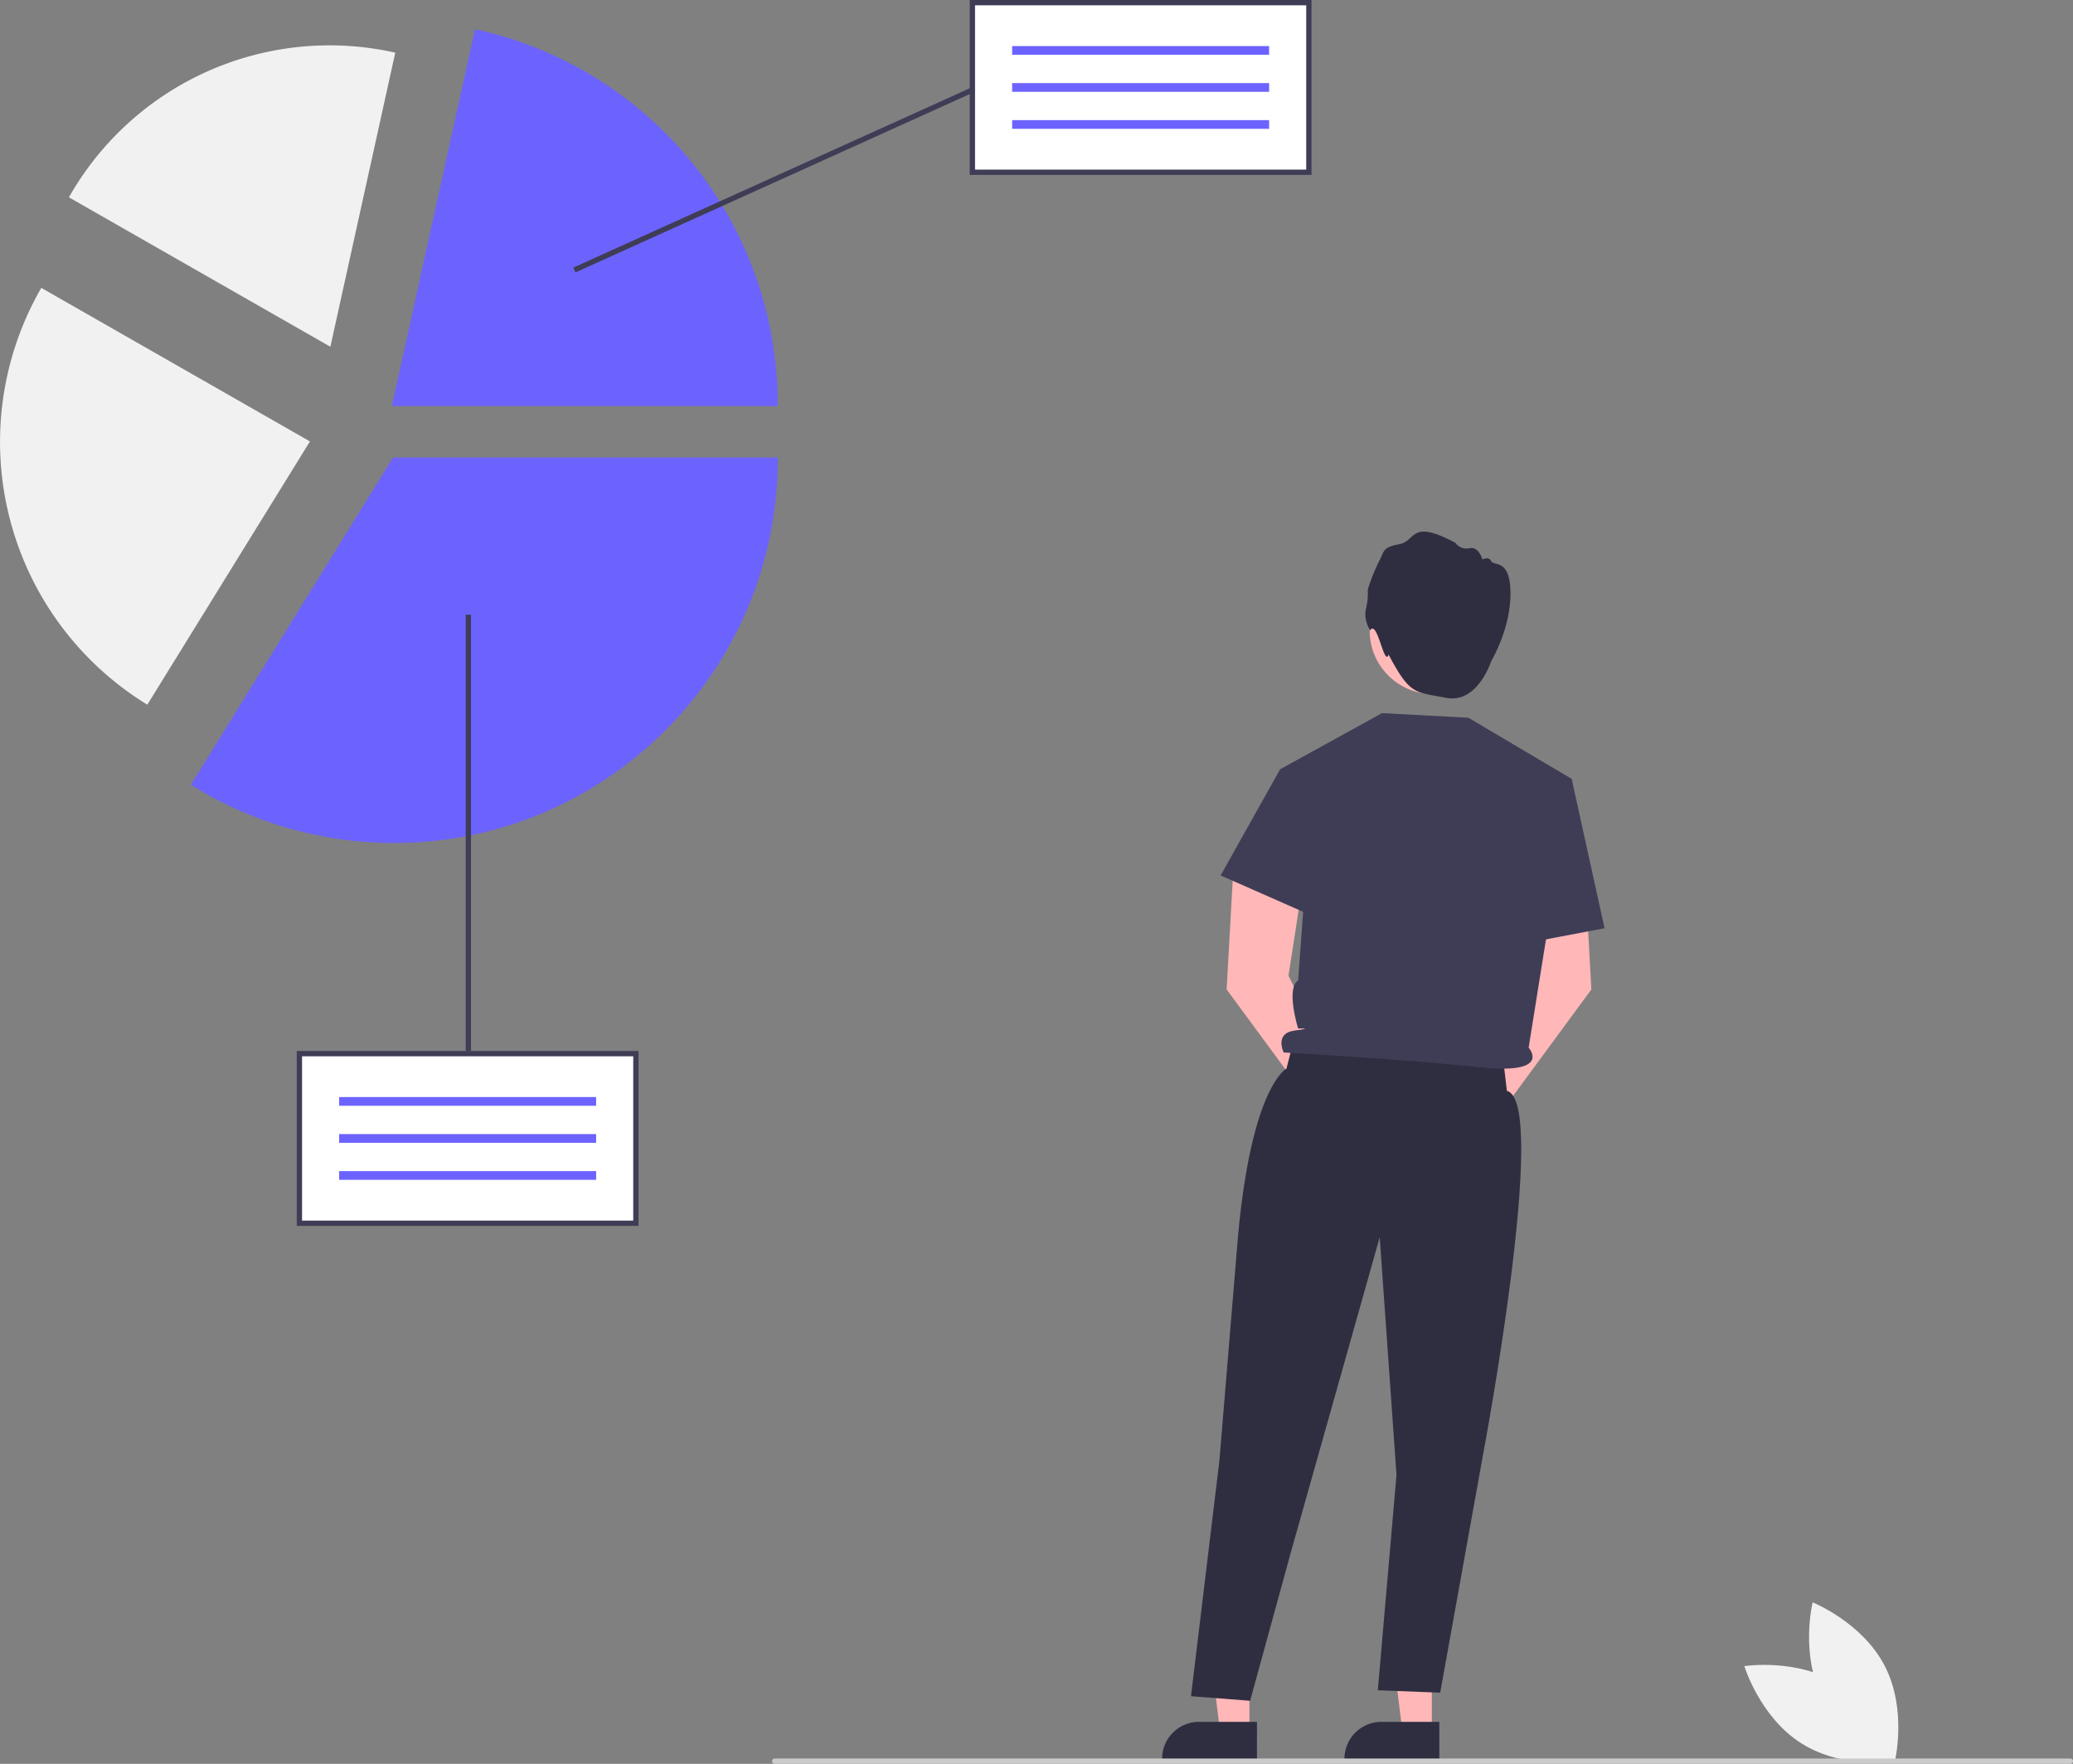<svg id="bf438232-216e-4e3b-bd31-7675998812a1" data-name="Layer 1" xmlns="http://www.w3.org/2000/svg" width="782.406"
    height="665.606" viewBox="0 0 782.406 665.606">
    <rect x="0" y="0" width="782.406" height="665.606" fill="#808080" stroke="none"/>
    <path
        d="M896.666,758.041c8.555,16.628,27.251,24.057,27.251,24.057s4.826-19.531-3.729-36.159-27.251-24.057-27.251-24.057S888.111,741.413,896.666,758.041Z"
        transform="translate(-208.797 -117.197)" fill="#f1f1f1" />
    <path
        d="M902.87,752.745c15.834,9.949,21.633,29.213,21.633,29.213s-19.872,3.134-35.706-6.815S867.164,745.931,867.164,745.931,887.036,742.796,902.87,752.745Z"
        transform="translate(-208.797 -117.197)" fill="#f1f1f1" />
    <polygon points="471.576 653.39 460.472 653.39 455.19 610.561 471.578 610.562 471.576 653.39" fill="#ffb7b7" />
    <path
        d="M683.205,781.35l-35.803-.001v-.453a13.936,13.936,0,0,1,13.936-13.935h.001l21.867.001Z"
        transform="translate(-208.797 -117.197)" fill="#2f2e41" />
    <polygon points="540.409 653.39 529.305 653.39 524.023 610.561 540.411 610.562 540.409 653.39" fill="#ffb7b7" />
    <path
        d="M752.038,781.35l-35.803-.001v-.453a13.936,13.936,0,0,1,13.936-13.935h.001l21.867.001Z"
        transform="translate(-208.797 -117.197)" fill="#2f2e41" />
    <path
        d="M716.964,529.346,695.117,485.382l5.627-36.466-26.265-7.246L671.761,490.578l34.061,46.289a9.053,9.053,0,1,0,11.141-7.521Z"
        transform="translate(-208.797 -117.197)" fill="#ffb7b7" />
    <path
        d="M764.225,529.346,786.072,485.382l-5.627-36.466,26.265-7.246,2.717,48.908-34.061,46.289a9.053,9.053,0,1,1-11.141-7.521Z"
        transform="translate(-208.797 -117.197)" fill="#ffb7b7" />
    <circle cx="540.846" cy="238.001" r="23.895" fill="#ffb9b9" />
    <path
        d="M725.928,355.069s-2.593-3.889-1.595-8.077a24.48,24.48,0,0,0,.698-7.279,72.045,72.045,0,0,1,4.188-10.57c2.094-3.789,1.097-5.385,7.678-6.581s3.889-9.772,21.239-.499a5.088,5.088,0,0,0,5.285,1.994c3.59-.698,4.886,4.288,4.886,4.288s2.393-1.396,3.291.598,7.296-1.197,7.296,12.265-7.282,25.486-7.282,25.486-5.114,16.134-16.98,13.841-13.585-.906-21.737-16.303C731.227,369.046,728.665,350.773,725.928,355.069Z"
        transform="translate(-208.797 -117.197)" fill="#2f2e41" />
    <path
        d="M697.121,509.598,694.35,520.461s-13.049,6.306-18.272,62.932l-7.034,84.906L658.308,757.28l22.318,1.731,15.475-56.374,33.433-118.534,6.34,89.672-7.053,81.267,23.548.906,16.303-90.57s24.974-132.661,8.864-136.522l-1.619-13.824Z"
        transform="translate(-208.797 -117.197)" fill="#2f2e41" />
    <path
        d="M691.954,407.492l38.442-21.184,32.625,1.741,38.969,23.066-16.242,101.432s9.31,10.409-18.827,7.353-73.615-5.535-73.615-5.535-3.658-7.257,4.154-8.276,1.28-.781,1.28-.781-4.721-15.159,0-18.114l2.284-31.132Z"
        transform="translate(-208.797 -117.197)" fill="#3f3d56" />
    <polygon points="493.758 291.868 483.157 290.295 460.699 330.36 497.188 346.448 493.758 291.868" fill="#3f3d56" />
    <polygon points="580.705 299.114 593.192 293.918 605.611 350.286 571.908 356.669 580.705 299.114" fill="#3f3d56" />
    <path d="M501.203,782.803h489a1,1,0,0,0,0-2h-489a1,1,0,1,0,0,2Z" transform="translate(-208.797 -117.197)"
        fill="#cbcbcb" />
    <rect x="113" y="397.606" width="127" height="64" fill="#fff" />
    <rect x="128.005" y="413.989" width="96.99" height="3.288" fill="#6c63ff" />
    <rect x="128.005" y="427.963" width="96.99" height="3.288" fill="#6c63ff" />
    <rect x="128.005" y="441.936" width="96.99" height="3.288" fill="#6c63ff" />
    <path d="M449.797,579.803h-129v-66h129Zm-127-2h125v-62h-125Z" transform="translate(-208.797 -117.197)"
        fill="#3f3d56" />
    <path
        d="M357.535,435.312A144.44,144.44,0,0,1,281.423,413.705l-.581-.36.359-.581,75.952-122.922H502.32v.684C502.32,370.361,437.37,435.312,357.535,435.312Z"
        transform="translate(-208.797 -117.197)" fill="#6c63ff" />
    <path
        d="M264.398,383.119,263.931,382.83a116.258,116.258,0,0,1-39.822-156.525l.272-.475,101.401,57.943Z"
        transform="translate(-208.797 -117.197)" fill="#f1f1f1" />
    <path
        d="M502.32,270.448H356.684l31.396-142.232.667.147A144.831,144.831,0,0,1,502.32,269.765Z"
        transform="translate(-208.797 -117.197)" fill="#6c63ff" />
    <path d="M333.487,248.047,234.809,191.66l.265-.463a113.043,113.043,0,0,1,122.388-54.243l.521.115Z"
        transform="translate(-208.797 -117.197)" fill="#f1f1f1" />
    <rect x="367.004" y="1" width="127" height="64" fill="#fff" />
    <rect x="382.009" y="17.383" width="96.99" height="3.288" fill="#6c63ff" />
    <rect x="382.009" y="31.356" width="96.99" height="3.288" fill="#6c63ff" />
    <rect x="382.009" y="45.329" width="96.99" height="3.288" fill="#6c63ff" />
    <path d="M703.801,183.197h-129v-66h129Zm-127-2h125v-62h-125Z" transform="translate(-208.797 -117.197)"
        fill="#3f3d56" />
    <rect x="175.772" y="231.969" width="2" height="164.638" fill="#3f3d56" />
    <rect x="418.257" y="184.137" width="164.785" height="2"
        transform="translate(-240.603 105.578) rotate(-24.337)" fill="#3f3d56" /></svg>